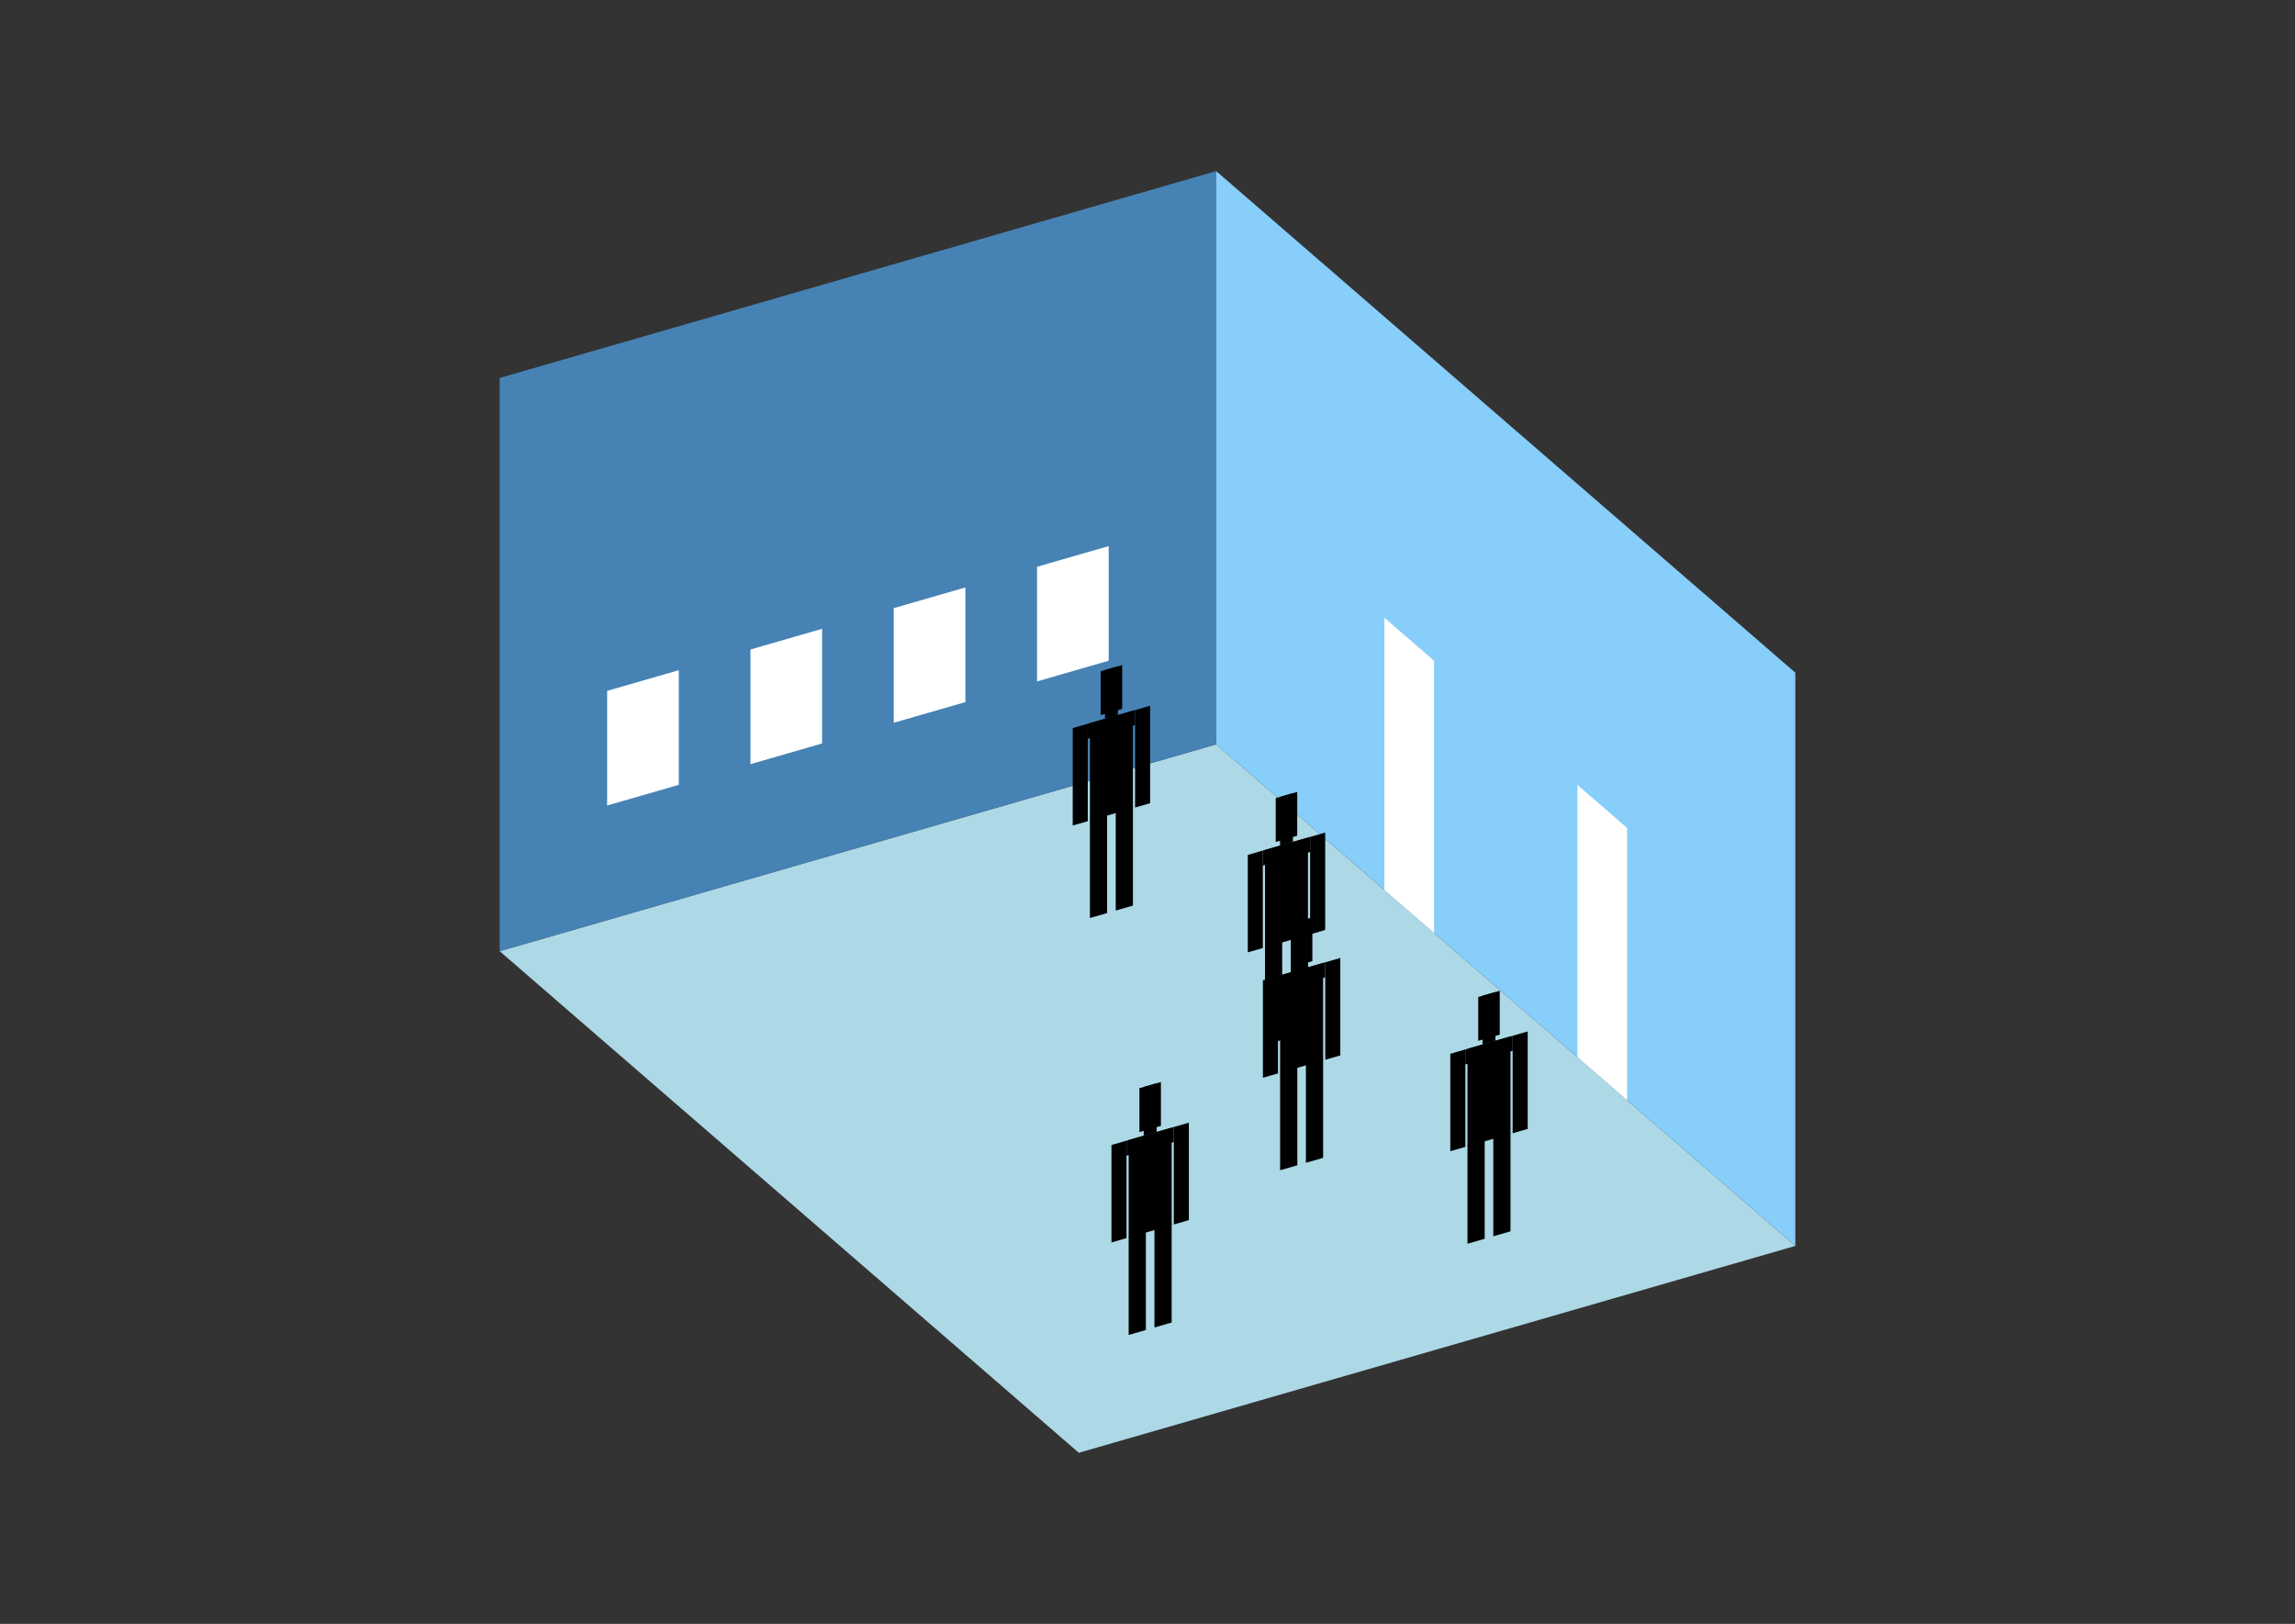 <?xml version="1.0" encoding="UTF-8"?>
<svg
  xmlns="http://www.w3.org/2000/svg"
  width="848"
  height="600"
  style="background-color:white"
>
  <rect width="100%" height="100%" fill="#333333" stroke="none"/>
  <polygon fill="lightblue" points="398.622,536.779 184.625,351.452 449.378,275.024 663.375,460.351" />
  <polygon fill="steelblue" points="184.625,351.452 184.625,139.649 449.378,63.221 449.378,275.024" />
  <polygon fill="lightskyblue" points="663.375,460.351 663.375,248.548 449.378,63.221 449.378,275.024" />
  <polygon fill="white" points="529.882,344.742 529.882,244.136 511.539,228.251 511.539,328.857" />
  <polygon fill="white" points="601.214,406.518 601.214,305.912 582.872,290.027 582.872,390.633" />
  <polygon fill="white" points="224.338,297.627 224.338,255.266 250.813,247.624 250.813,289.984" />
  <polygon fill="white" points="277.288,282.341 277.288,239.981 303.764,232.338 303.764,274.699" />
  <polygon fill="white" points="330.239,267.056 330.239,224.695 356.714,217.052 356.714,259.413" />
  <polygon fill="white" points="383.19,251.77 383.19,209.41 409.665,201.767 409.665,244.127" />
  <polygon fill="hsl(324.0,50.0%,73.075%)" points="402.729,339.189 402.729,302.823 409.083,300.989 409.083,337.355" />
  <polygon fill="hsl(324.0,50.0%,73.075%)" points="418.614,334.604 418.614,298.237 412.26,300.072 412.26,336.438" />
  <polygon fill="hsl(324.0,50.0%,73.075%)" points="396.375,305.017 396.375,269.011 401.935,267.406 401.935,303.412" />
  <polygon fill="hsl(324.0,50.0%,73.075%)" points="419.409,298.368 419.409,262.362 424.968,260.757 424.968,296.763" />
  <polygon fill="hsl(324.0,50.0%,73.075%)" points="401.935,272.966 401.935,267.406 419.409,262.362 419.409,267.921" />
  <polygon fill="hsl(324.0,50.0%,73.075%)" points="402.729,303.183 402.729,267.177 418.614,262.591 418.614,298.597" />
  <polygon fill="hsl(324.0,50.0%,73.075%)" points="406.7,264.23 406.7,248.027 414.643,245.734 414.643,261.937" />
  <polygon fill="hsl(324.0,50.0%,73.075%)" points="408.289,265.572 408.289,247.568 413.054,246.193 413.054,264.196" />
  <polygon fill="hsl(324.0,50.0%,59.814%)" points="467.412,386.051 467.412,349.685 473.766,347.851 473.766,384.217" />
  <polygon fill="hsl(324.0,50.0%,59.814%)" points="483.297,381.466 483.297,345.099 476.943,346.934 476.943,383.3" />
  <polygon fill="hsl(324.0,50.0%,59.814%)" points="461.057,351.879 461.057,315.873 466.617,314.268 466.617,350.274" />
  <polygon fill="hsl(324.0,50.0%,59.814%)" points="484.091,345.23 484.091,309.224 489.651,307.619 489.651,343.625" />
  <polygon fill="hsl(324.0,50.0%,59.814%)" points="466.617,319.828 466.617,314.268 484.091,309.224 484.091,314.783" />
  <polygon fill="hsl(324.0,50.0%,59.814%)" points="467.412,350.045 467.412,314.039 483.297,309.453 483.297,345.459" />
  <polygon fill="hsl(324.0,50.0%,59.814%)" points="471.383,311.092 471.383,294.889 479.325,292.596 479.325,308.799" />
  <polygon fill="hsl(324.0,50.0%,59.814%)" points="472.971,312.434 472.971,294.43 477.737,293.055 477.737,311.058" />
  <polygon fill="hsl(324.0,50.0%,50.111%)" points="473.003,432.388 473.003,396.022 479.357,394.188 479.357,430.554" />
  <polygon fill="hsl(324.0,50.0%,50.111%)" points="488.889,427.803 488.889,391.436 482.534,393.27 482.534,429.637" />
  <polygon fill="hsl(324.0,50.0%,50.111%)" points="466.649,398.216 466.649,362.21 472.209,360.605 472.209,396.611" />
  <polygon fill="hsl(324.0,50.0%,50.111%)" points="489.683,391.567 489.683,355.561 495.243,353.956 495.243,389.962" />
  <polygon fill="hsl(324.0,50.0%,50.111%)" points="472.209,366.165 472.209,360.605 489.683,355.561 489.683,361.12" />
  <polygon fill="hsl(324.0,50.0%,50.111%)" points="473.003,396.382 473.003,360.376 488.889,355.79 488.889,391.796" />
  <polygon fill="hsl(324.0,50.0%,50.111%)" points="476.975,357.429 476.975,341.226 484.917,338.933 484.917,355.136" />
  <polygon fill="hsl(324.0,50.0%,50.111%)" points="478.563,358.771 478.563,340.767 483.329,339.392 483.329,357.395" />
  <polygon fill="hsl(324.0,50.0%,41.066%)" points="417.041,493.244 417.041,456.877 423.396,455.043 423.396,491.41" />
  <polygon fill="hsl(324.0,50.0%,41.066%)" points="432.927,488.658 432.927,452.292 426.573,454.126 426.573,490.493" />
  <polygon fill="hsl(324.0,50.0%,41.066%)" points="410.687,459.072 410.687,423.065 416.247,421.46 416.247,457.467" />
  <polygon fill="hsl(324.0,50.0%,41.066%)" points="433.721,452.423 433.721,416.416 439.281,414.811 439.281,450.818" />
  <polygon fill="hsl(324.0,50.0%,41.066%)" points="416.247,427.02 416.247,421.46 433.721,416.416 433.721,421.976" />
  <polygon fill="hsl(324.0,50.0%,41.066%)" points="417.041,457.238 417.041,421.231 432.927,416.645 432.927,452.652" />
  <polygon fill="hsl(324.0,50.0%,41.066%)" points="421.013,418.284 421.013,402.081 428.955,399.789 428.955,415.992" />
  <polygon fill="hsl(324.0,50.0%,41.066%)" points="422.601,419.626 422.601,401.623 427.367,400.247 427.367,418.25" />
  <polygon fill="hsl(324.0,50.0%,40.574%)" points="542.24,459.536 542.24,423.169 548.595,421.335 548.595,457.702" />
  <polygon fill="hsl(324.0,50.0%,40.574%)" points="558.126,454.95 558.126,418.584 551.772,420.418 551.772,456.785" />
  <polygon fill="hsl(324.0,50.0%,40.574%)" points="535.886,425.364 535.886,389.357 541.446,387.752 541.446,423.759" />
  <polygon fill="hsl(324.0,50.0%,40.574%)" points="558.92,418.715 558.92,382.708 564.48,381.103 564.48,417.11" />
  <polygon fill="hsl(324.0,50.0%,40.574%)" points="541.446,393.312 541.446,387.752 558.92,382.708 558.92,388.268" />
  <polygon fill="hsl(324.0,50.0%,40.574%)" points="542.24,423.53 542.24,387.523 558.126,382.937 558.126,418.944" />
  <polygon fill="hsl(324.0,50.0%,40.574%)" points="546.212,384.576 546.212,368.373 554.154,366.081 554.154,382.284" />
  <polygon fill="hsl(324.0,50.0%,40.574%)" points="547.8,385.918 547.8,367.915 552.566,366.539 552.566,384.542" />
</svg>
